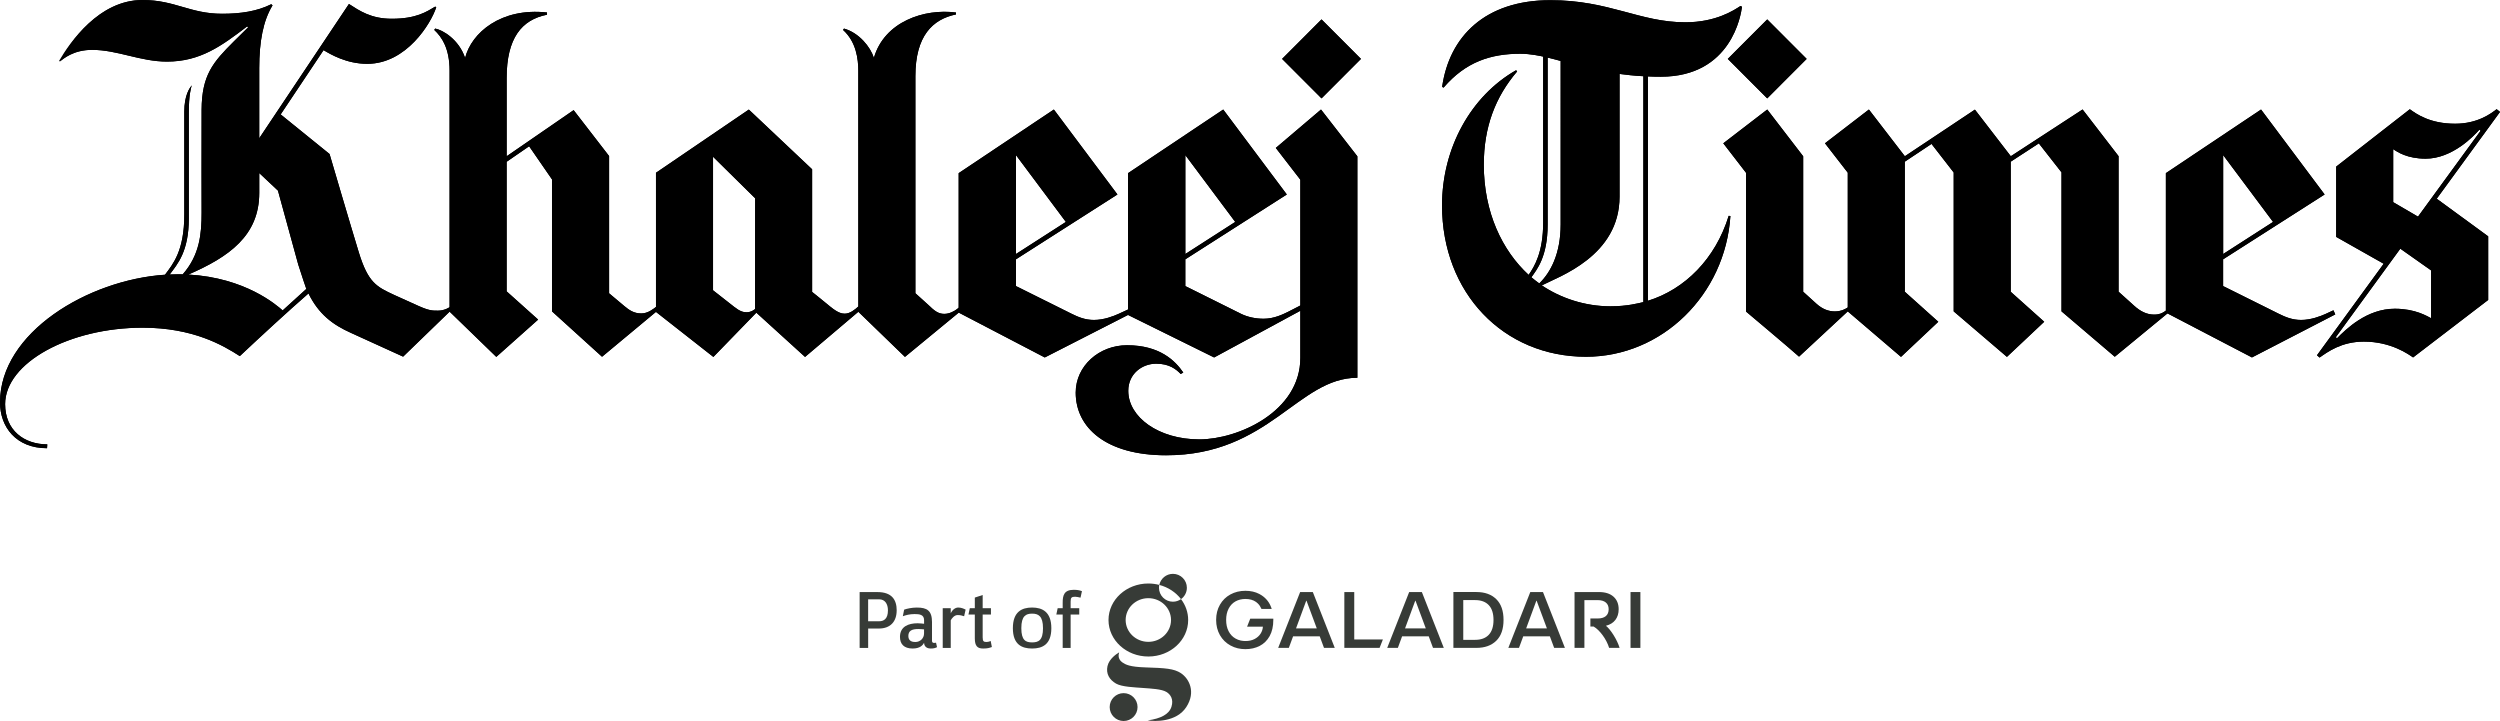 <?xml version="1.0" encoding="UTF-8"?>
<svg id="Layer_1" data-name="Layer 1" xmlns="http://www.w3.org/2000/svg" viewBox="0 0 1082 312.05">
  <defs>
    <style>
      .cls-1 {
        fill: #000;
      }

      .cls-1, .cls-2 {
        stroke-width: 0px;
      }

      .cls-2 {
        fill: #373b37;
      }
    </style>
  </defs>
  <g>
    <path class="cls-1" d="M697.12,132.57c7.09,0,12.05-1.33,14.13-1.82V32.98c-3.6-.13-8.03-.69-10.31-.98v53.12c0,25.73-26.31,34.59-33.65,38.4,8.05,5.41,18.46,9.06,29.83,9.06M666.2,122.66c4.82-4.64,9.25-12.76,9.25-25.51V26.38c-1.41-.38-4.35-1.17-5.63-1.45v72.31c0,13.93-4.73,19.47-7.04,22.77.9.76,2.43,1.96,3.42,2.66M753.93,2.92c-.42,3.37-4.55,30.28-35.14,30.28-1.79.01-4.09-.05-5.58-.13v97.11c16.01-4.94,29.23-18.16,34.97-36.77l.74.09c-2.22,34.06-29.55,60.9-62.51,60.9-35.78,0-62.3-27.67-62.3-65.49,0-24.91,12.56-47.44,32.05-58.51l.45.52c-9.39,10.99-14.42,23.98-14.42,40.37,0,20.64,7.98,37.15,19.4,47.68,2.51-3.59,6.29-9.78,6.29-22.7V24.49c-1-.21-5.43-1.23-9.85-1.23-12.77,0-23.64,3.45-33.26,14.67l-.61-.34C627.25,15.83,642.73.08,671.02.08c25.48,0,38.63,9.57,58.4,9.57,13.22,0,21.02-5.2,23.86-7.06l.65.33ZM764.85,8.4l17.07,17.09-17.07,17.09-17.07-17.09,17.07-17.09ZM1082,48.44l-27.39,37.57,22.28,16.28v27.52l-32.51,24.89c-2.04-1.41-9.57-6.85-21.3-6.85-9.76,0-15.74,4.51-19.17,6.9l-1.13-.98,28.88-39.62-20.56-11.62v-30.42l31.87-24.83c2.85,2.05,8.67,6.27,19.62,6.27,9.68,0,15.51-4.37,17.95-6.29l1.47,1.18ZM1073.62,56.58l-.56-.45c-2.17,2.51-11.59,12.54-23.24,12.54-7.95,0-12.21-2.86-14.04-4.12v22.95l10.73,6.26,27.11-37.17ZM1052.18,117.03l-13.33-9.4-27.91,38.3.49.5c3.94-3.96,12.9-12.81,25.05-12.81,8.89,0,13.92,3.21,15.7,4.1v-20.7ZM745.85,62.01l19.02-14.61,15.55,20.24v58.62s3.3,2.96,5.61,5.09c2.84,2.6,5.6,3.43,8.09,3.43,2.8,0,4.75-1.16,5.59-1.71v-58.33l-9.86-12.72,19.01-14.61,15.56,20.22,30.32-20.18,15.54,20.18,31.07-20.24,15.57,20.21v58.66l6.76,6.09c2.72,2.48,5.53,3.82,8.62,3.82,2.38,0,3.56-.69,4.52-1.33l.57-.38v-59.52l41.19-27.54,27.52,36.77-43.93,28.06v11.59s17.79,8.88,24.07,11.98c2.85,1.4,5.8,2.68,9.68,2.68,4.29,0,8.46-1.64,10.64-2.63l3.35-1.56.79,1.78-36.06,18.63-36.55-19.06-22.82,18.77-23.05-19.65v-60.16l-9.82-12.55-12.16,7.92v56.32l14.49,12.97-16.14,15.2-23.04-19.7v-60.11l-9.6-12.37-11.56,7.69v56.3l14.49,12.99-16.14,15.2-23.05-19.7-21.08,19.58c-3.27-2.98-22.92-19.49-22.92-19.49v-60.06l-9.86-12.78ZM962.19,109.93l21.59-13.88-21.59-28.91v42.79ZM283.9,74.78l40.19-27.36,27.4,25.86v53.07s4.17,3.31,7.85,6.36c3.26,2.68,5.01,3.05,6.25,3.05,2.31,0,4.46-1.79,5.92-3.14l-.03-101.79c0-5.42-.94-12.73-6.6-17.87l.4-.59c6.48,1.8,11.45,7.93,12.94,12.69,4.57-15.77,21.9-21.43,35.52-19.64v.83c-10.07,2.09-17.56,9.23-17.56,26.74v93.92s4.4,4.02,5.55,5.01c2.68,2.6,4.34,3.93,6.95,3.93,2.34,0,4.41-1.25,5.44-2.02l.79-.63v-58.26l41.2-27.54,27.52,36.77-43.92,28.06v11.59s17.78,8.88,24.07,11.98c2.85,1.4,5.8,2.68,9.68,2.68,4.29,0,8.46-1.64,10.64-2.63,1.97-.93,3.69-1.71,4.11-1.9v-59l41.2-27.54,27.52,36.77-43.92,28.06v11.59s17.78,8.88,24.07,11.98c2.85,1.4,6.29,2.15,9.82,2.15,4.6,0,8.42-1.96,10.53-2.97l5.36-2.76v-54.44l-10.62-13.75,19.56-16.62,15.74,20.26v95.83c-25.72,0-38.14,33.55-82.79,33.55-25.99,0-39.12-11.98-39.12-27.11,0-11.51,10.08-20.51,22.23-20.51,14.06,0,20.81,6.64,24.34,11.82l-1.12.61c-1.99-2.05-4.96-4.45-10.61-4.45-6.15,0-12.09,4.41-12.09,11.74,0,11.43,13.16,21.03,30.78,21.03,16.69,0,43.7-11.98,43.7-35.3v-20.38l-37.31,20.21-37.26-18.4-36.04,18.4-37.23-19.41-23.28,19.17-20.18-19.53-23.06,19.55-21.08-19.16-18.6,19.16-24.84-19.49-23.34,19.41-21.65-19.63v-57.12l-9.9-14.35-9.74,6.71v56.09l13.63,12.22-18.11,16.14-20.22-19.6-20.11,19.49-22.57-10.28c-7.97-3.57-13.98-8.12-18.39-17.07-9.15,7.98-20.56,18.51-29.72,27.12-7.31-4.72-20.3-12.3-42.09-12.3-31.6,0-59.48,15.15-59.48,33.1,0,11.38,8.28,17.4,18.25,17.4l-.11,1.67c-13.38,0-20.35-9.18-20.35-19.84,0-30.22,38.08-53.01,71.41-55.24,3.4-4.57,8.35-10.23,8.35-26.08v-44.51c0-7.16,2.31-10.19,3.21-11.36-.34,1.13-1.26,4.03-1.26,11.92v45.73c0,14.23-4.89,19.66-8.28,24.2,1.21-.06,2.4-.09,3.58-.09l2.06.02c7.41-8.38,8.18-17.75,8.18-26.62,0,0-.07-31.85,0-44.6.08-14.96,4.87-20.53,13.96-29.59,2.2-2.2,4.45-4.42,6.16-6.08l-.38-.45c-11.13,8.49-20.31,15.26-34.74,15.26-11.48,0-21.49-5.08-32.36-5.08-8.21,0-12.41,3.86-14.01,5.03C30.22,18.41,42.8,0,61.67,0c14,0,20.62,5.96,34.43,5.96,8.03,0,15.15-1.05,21.31-4.14l.54.52c-4.05,6.57-5.75,15.66-5.75,27.15v30.34L151.02,1.72c4.61,2.97,9.57,6.4,18.55,6.4,10.63,0,15.12-3.07,18.79-5.26l.45.26c-2.22,6.92-12.86,24.5-29.86,24.5-8.97,0-15.89-4.11-18.91-5.92l-18.57,27.82,21.17,17.14s9.03,30.74,12.66,42.57c4.05,13.17,7.7,14.89,15.34,18.44,3.01,1.4,6.06,2.76,10.47,4.73,4.69,2.1,6.1,2.05,8.47,2.05,2.48,0,4.36-1.05,5.01-1.5V30.59c0-9.64-3.35-14.57-6.63-17.64l.41-.59c3.29.66,10.19,4.65,12.94,12.71,2.75-10.87,15.51-21.86,35.44-19.67v.97c-11,2.16-17.47,10.18-17.47,27.41v33.85l28.99-19.97,15.35,19.88v59.39l6.54,5.49c2.17,1.82,4.21,3.23,7.4,3.23,2.88,0,5.16-1.92,6.37-2.82l-.02-58.06ZM308.6,125.63l9.08,7.13c2.55,2,3.95,2.39,5.5,2.39,2.07,0,3.62-1.4,3.62-1.4l.03-47.94-18.23-17.98v57.79ZM513.02,109.93l21.59-13.88-21.59-28.91v42.79ZM439.72,109.93l21.59-13.88-21.59-28.91v42.79ZM122.34,134.35l10.24-9.3c-.44-1.16-1.81-5.36-3.5-10.57-3.46-12.71-8.78-31.98-8.78-31.98l-8.09-7.6v8.58c0,18.44-13,27.68-30.69,35.34,24.73,1.39,38.15,13.2,40.82,15.53M589.03,25.49l-17.07,17.09-17.06-17.09,17.06-17.09,17.07,17.09Z"/>
    <path class="cls-1" d="M371.48,30.83c0-5.43-.94-12.73-6.6-17.87l.4-.6c6.48,1.81,11.45,7.94,12.94,12.69,4.57-15.77,21.9-21.43,35.52-19.64v.83c-10.07,2.09-17.56,9.23-17.56,26.75v93.92s4.4,4.02,5.55,5.01c2.68,2.6,4.34,3.93,6.95,3.93,2.34,0,4.41-1.25,5.44-2.02.39-.3.87-.7.87-.7l.91,1.36-24.25,19.97-20.18-19.54V30.83Z"/>
    <path class="cls-1" d="M284.9,134.15l-.98-1.31c-1.21.91-3.49,2.82-6.37,2.82-3.19,0-5.23-1.41-7.4-3.23-3.71-3.11-6.54-5.49-6.54-5.49v-59.39l-15.35-19.88-28.99,19.96v-33.85c0-17.22,6.47-25.25,17.46-27.41v-.97c-19.93-2.19-32.69,8.8-35.44,19.67-2.75-8.06-9.64-12.05-12.94-12.71l-.41.59c3.28,3.06,6.63,7.99,6.63,17.64v104.26l20.22,19.6,18.11-16.14-13.64-12.22v-56.09l9.74-6.71,9.9,14.35v57.12l21.65,19.63,24.33-20.24Z"/>
    <path class="cls-1" d="M589.02,25.49l-17.07,17.09-17.07-17.09,17.07-17.09,17.07,17.09ZM512.13,161.23c-3.53-5.18-10.28-11.82-24.34-11.82-12.16,0-22.23,9-22.23,20.51,0,15.14,13.13,27.11,39.12,27.11,44.65,0,57.07-33.55,82.79-33.55v-95.83l-15.74-20.26-19.56,16.62,10.62,13.75v77.1c0,23.32-27,35.3-43.7,35.3-17.62,0-30.77-9.6-30.77-21.03,0-7.33,5.94-11.74,12.09-11.74,5.65,0,8.62,2.4,10.61,4.45l1.12-.61Z"/>
    <path class="cls-1" d="M122.33,134.35l10.24-9.3c-.44-1.16-1.81-5.36-3.5-10.57-3.46-12.71-8.78-31.98-8.78-31.98l-8.09-7.6v8.58c0,18.44-13,27.68-30.69,35.34,24.73,1.39,38.15,13.2,40.82,15.53M117.95,2.34c-4.05,6.57-5.75,15.66-5.75,27.15v30.34L151.02,1.72c4.61,2.97,9.57,6.4,18.55,6.4,10.63,0,15.12-3.07,18.79-5.26l.45.26c-2.22,6.92-12.86,24.5-29.87,24.5-8.97,0-15.89-4.11-18.91-5.92l-18.57,27.82,21.17,17.14s9.03,30.74,12.66,42.57c4.05,13.17,7.7,14.89,15.34,18.44,3.01,1.4,6.06,2.76,10.47,4.73,4.69,2.1,6.1,2.05,8.47,2.05,2.87,0,4.94-1.41,5.23-1.67l.85,1.1-21.18,20.47s-13.21-6.02-22.57-10.28c-7.97-3.57-13.98-8.12-18.39-17.08-9.15,7.98-20.56,18.51-29.72,27.12-7.31-4.72-20.3-12.3-42.09-12.3-31.6,0-59.48,15.15-59.48,33.09,0,11.38,8.28,17.4,18.25,17.4l-.11,1.67C6.97,193.97,0,184.79,0,174.13,0,143.91,38.08,121.12,71.41,118.88c3.4-4.57,8.35-10.23,8.35-26.08,0,0,0-42.64,0-44.51,0-7.16,2.31-10.19,3.21-11.36l.02.02c-.34,1.13-1.28,4.02-1.28,11.9v45.73c0,14.22-4.89,19.66-8.28,24.2,1.21-.05,2.4-.09,3.58-.09.7,0,1.38,0,2.06.03,7.41-8.38,8.18-17.75,8.18-26.62,0,0-.07-31.85,0-44.6.08-14.96,4.87-20.53,13.96-29.59,2.2-2.2,4.45-4.42,6.16-6.08l-.38-.45c-11.13,8.49-20.31,15.26-34.74,15.26-11.48,0-21.5-5.08-32.36-5.08-8.21,0-12.41,3.86-14.01,5.03l-.3-.25C30.22,18.41,42.8,0,61.68,0,75.68,0,82.29,5.96,96.11,5.96c8.03,0,15.15-1.05,21.31-4.14l.54.52Z"/>
    <path class="cls-1" d="M439.72,109.93l21.59-13.88-21.59-28.91v42.79ZM414.91,74.94l41.2-27.54,27.52,36.77-43.92,28.06v11.59s17.78,8.88,24.07,11.98c2.85,1.4,5.8,2.68,9.68,2.68,4.29,0,8.46-1.64,10.64-2.62,2.27-1.07,4.21-1.95,4.21-1.95v2.33l-36.14,18.47-37.26-19.43v-60.33Z"/>
    <path class="cls-1" d="M962.19,109.93l21.59-13.88-21.59-28.91v42.79ZM937.38,74.94l41.19-27.54,27.52,36.77-43.93,28.06v11.59s17.79,8.88,24.08,11.98c2.85,1.4,5.8,2.68,9.68,2.68,4.29,0,8.46-1.64,10.64-2.62.64-.29,3.35-1.56,3.35-1.56l.79,1.78-36.06,18.63-37.26-19.43v-60.33Z"/>
    <path class="cls-1" d="M513.02,109.93l21.59-13.88-21.59-28.91v42.79ZM488.21,74.94l41.2-27.54,27.52,36.77-43.92,28.06v11.59s17.78,8.88,24.07,11.98c2.85,1.4,6.29,2.15,9.82,2.15,4.6,0,8.42-1.96,10.53-2.97,1.99-1.02,5.84-3.01,5.84-3.01v2.26l-37.8,20.48-37.26-18.4v-61.36Z"/>
    <path class="cls-1" d="M283.9,74.78l40.19-27.36,27.4,25.86v53.07s4.17,3.31,7.85,6.36c3.26,2.68,5.01,3.05,6.25,3.05,2.31,0,4.46-1.79,5.92-3.14l1.07,1.38-24.16,20.47-21.08-19.16-18.6,19.16-24.84-19.49v-60.2ZM308.6,125.63s7.52,5.92,9.08,7.13c2.55,2,3.95,2.39,5.5,2.39,2.07,0,3.62-1.4,3.62-1.4l.03-47.94-18.23-17.97v57.79Z"/>
    <path class="cls-1" d="M870.28,67.61l-15.54-20.18-30.32,20.18-15.56-20.22-19.01,14.61,9.86,12.72v60.04l23.05,19.7,16.14-15.2-14.49-12.99v-56.3l11.55-7.69,9.6,12.37v60.11l23.04,19.7,16.14-15.2-14.49-12.97v-56.32l12.16-7.92,9.81,12.55v60.16l23.05,19.64,23-18.92-.77-1.11s-.33.23-.69.46c-.96.63-2.14,1.32-4.52,1.32-3.1,0-5.9-1.34-8.62-3.82-1.78-1.61-6.76-6.09-6.76-6.09v-58.66l-15.57-20.21-31.07,20.23Z"/>
    <path class="cls-1" d="M1082,48.44l-27.39,37.57,22.28,16.28v27.52l-32.51,24.89c-2.04-1.41-9.57-6.85-21.3-6.85-9.76,0-15.74,4.51-19.17,6.9l-1.13-.98,28.88-39.62-20.56-11.62v-30.42l31.87-24.83c2.85,2.05,8.67,6.26,19.62,6.26,9.68,0,15.51-4.37,17.95-6.29l1.47,1.18ZM1073.62,56.58l-.56-.45c-2.17,2.51-11.59,12.54-23.24,12.54-7.95,0-12.21-2.86-14.04-4.12v22.95l10.73,6.26,27.11-37.17ZM1052.18,117.03l-13.33-9.4-27.91,38.3.49.5c3.93-3.96,12.9-12.81,25.05-12.81,8.89,0,13.92,3.21,15.7,4.1v-20.7Z"/>
    <path class="cls-1" d="M745.85,62.01l19.02-14.61,15.55,20.24v58.62s3.3,2.96,5.61,5.09c2.84,2.6,5.59,3.43,8.09,3.43,2.97,0,4.98-1.3,5.73-1.8.18.24.75.97.75.97l-21.97,20.41c-3.28-2.98-22.92-19.49-22.92-19.49v-60.06l-9.86-12.78ZM764.86,8.4l-17.08,17.09,17.08,17.09,17.06-17.09-17.06-17.09Z"/>
    <path class="cls-1" d="M697.12,132.57c7.09,0,12.05-1.33,14.13-1.82V32.98c-3.6-.13-8.03-.69-10.31-.98v53.12c0,25.73-26.32,34.59-33.65,38.4,8.05,5.41,18.46,9.05,29.83,9.05M666.2,122.66c4.82-4.64,9.25-12.76,9.25-25.51V26.38c-1.41-.39-4.35-1.17-5.63-1.45v72.31c0,13.93-4.73,19.47-7.04,22.77.9.76,2.43,1.96,3.42,2.66M753.93,2.92c-.42,3.37-4.55,30.28-35.14,30.28-1.8,0-4.09-.05-5.58-.13v97.11c16.01-4.94,29.23-18.16,34.97-36.77l.74.09c-2.22,34.06-29.55,60.9-62.51,60.9-35.78,0-62.3-27.67-62.3-65.49,0-24.91,12.56-47.44,32.05-58.51l.45.52c-9.39,11-14.42,23.98-14.42,40.37,0,20.65,7.98,37.16,19.4,47.68,2.51-3.59,6.29-9.78,6.29-22.7V24.49c-1-.21-5.43-1.23-9.85-1.23-12.77,0-23.64,3.45-33.26,14.67l-.61-.34C627.25,15.83,642.73.08,671.02.08c25.48,0,38.63,9.57,58.4,9.57,13.22,0,21.02-5.2,23.86-7.06l.65.33Z"/>
  </g>
  <g>
    <path class="cls-2" d="M388.08,264.17c0,4.81-2.68,7.86-7.71,7.86h-4.63v8.4h-3.69v-24.18h7.71c6.26,0,8.33,3.37,8.33,7.93M375.73,259.4v9.48h4.81c1.95,0,3.76-1.01,3.76-4.71,0-2.79-1.3-4.78-3.76-4.78h-4.81Z"/>
    <path class="cls-2" d="M403.37,269.31v8c0,.61.25.94.87.94.33,0,.58,0,.87-.11l.44,1.96c-.87.43-1.56.58-2.75.58-2.53,0-2.86-1.81-2.86-2.46-.54.98-1.7,2.46-4.96,2.46-3.73,0-5.47-1.92-5.47-5.03,0-4.49,3.66-5.9,7.64-5.9.94,0,2.39.18,2.79.22v-1.59c0-2.42-2.06-2.61-4.13-2.61s-3.84.47-5.07.94l.58-2.86c1.19-.43,3.37-.9,5.47-.9,4.42,0,6.59,1.27,6.59,6.37M393.13,275.29c0,2.46,2.17,2.57,3.04,2.57,2.06,0,3.76-1.56,3.76-3.73v-1.74c-.54-.04-1.74-.15-2.46-.15-2.79,0-4.34.72-4.34,3.04"/>
    <path class="cls-2" d="M417.92,263.85l-.65,2.86c-.9-.33-1.74-.51-2.82-.51-1.52,0-2.61,1.59-2.97,2.28v11.94h-3.47v-17.19h3.47v2.24c.69-1.63,2.03-2.53,3.22-2.53,1.3,0,2.39.47,3.22.9"/>
    <path class="cls-2" d="M425.3,263.23h3.58v2.75h-3.58v9.88c0,1.77.47,1.99,1.77,1.99.47,0,1.3-.22,1.7-.43l.51,2.61c-1.16.4-1.88.65-3.8.65-2.39,0-3.58-1.01-3.58-4.38v-10.32h-2.75l.58-2.75h2.17v-4.6l3.4-1.12v5.72Z"/>
    <path class="cls-2" d="M455.02,271.88c0,7.13-3.95,8.8-8.33,8.8s-8.32-1.67-8.32-8.8,3.91-8.94,8.32-8.94,8.33,1.85,8.33,8.94M442.03,271.88c0,5.28,1.92,6.15,4.67,6.15s4.71-.87,4.71-6.15-2.03-6.3-4.71-6.3-4.67.98-4.67,6.3"/>
    <path class="cls-2" d="M468.27,255.85l-.62,2.82c-.76-.18-1.59-.4-2.32-.4-1.52,0-1.96.36-1.96,2.06v2.9h3.73v2.75h-3.73v14.44h-3.44v-14.44h-2.75l.58-2.75h2.17v-2.42c0-3.04.54-5.54,4.78-5.54,1.34,0,2.46.15,3.55.58"/>
    <path class="cls-2" d="M551.09,267.76v.57c0,2.75-.54,5.08-1.59,6.98-1.06,1.89-2.5,3.31-4.31,4.24-1.82.94-3.88,1.4-6.18,1.4-1.15,0-2.25-.12-3.29-.36-1.13-.27-2.19-.67-3.19-1.23-1.93-1.06-3.44-2.55-4.54-4.46-1.09-1.92-1.65-4.12-1.65-6.6s.55-4.68,1.65-6.58c1.1-1.92,2.6-3.39,4.52-4.44,1.92-1.05,4.09-1.58,6.5-1.58,2.26,0,4.26.45,6,1.36.28.14.57.3.84.49.08.03.15.08.21.13,1.98,1.31,3.37,3.1,4.17,5.38l.16.5h-4.42c-.41-.94-.92-1.73-1.57-2.36-.23-.25-.49-.47-.77-.66-1.22-.87-2.76-1.31-4.63-1.31-1.6,0-3.03.36-4.3,1.06-1.27.72-2.26,1.76-2.96,3.14-.72,1.38-1.07,3-1.07,4.87s.35,3.53,1.07,4.91c.71,1.38,1.7,2.42,2.96,3.14.72.42,1.49.71,2.34.89.32.07.66.12,1,.15.31.03.63.05.96.05,1.53,0,2.86-.28,3.98-.87,1.12-.59,1.98-1.36,2.59-2.31.61-.95.95-1.96,1.01-3.05h-6.84l1.36-3.44h9.99Z"/>
    <path class="cls-2" d="M577.7,280.41h-4.67l-1.86-5.01h0s-11.52,0-11.52,0l-1.85,5.01h-4.61l9.51-24.17h5.49l9.5,24.17ZM569.91,271.98l-4.45-11.98h-.13l-4.41,11.98h8.99Z"/>
    <polygon class="cls-2" points="598.52 276.75 597.08 280.41 581.83 280.41 581.83 256.24 586.12 256.24 586.12 276.75 598.52 276.75"/>
    <path class="cls-2" d="M624.88,280.41h-4.67l-1.86-5.01h0s-11.52,0-11.52,0l-1.84,5.01h-4.61l9.51-24.17h5.49l9.5,24.17ZM617.09,271.98l-4.45-11.98h-.13l-4.41,11.98h8.99Z"/>
    <path class="cls-2" d="M650.73,268.32c0,3.95-1.05,6.95-3.15,9-2.1,2.05-4.95,3.08-8.57,3.08h-9.98v-24.17h9.98c3.61,0,6.47,1.03,8.57,3.08,2.1,2.06,3.15,5.06,3.15,9M646.39,268.32c0-2.84-.69-4.98-2.06-6.43-1.38-1.45-3.34-2.17-5.89-2.17h-5.14v17.2h5.14c2.55,0,4.51-.72,5.89-2.17,1.37-1.45,2.06-3.59,2.06-6.43"/>
    <path class="cls-2" d="M677.31,280.41h-4.67l-1.86-5.01h0s-11.52,0-11.52,0l-1.85,5.01h-4.61l9.51-24.17h5.49l9.5,24.17ZM669.51,271.98l-4.45-11.98h-.13l-4.41,11.98h8.99Z"/>
    <path class="cls-2" d="M695.05,270.83c1.78-.45,3.14-1.3,4.09-2.53.94-1.25,1.42-2.78,1.42-4.61,0-2.3-.75-4.12-2.23-5.45-1.49-1.33-3.59-2-6.29-2h-10.58v24.17h4.27v-20.68h5.73c1.54,0,2.71.34,3.54,1.03.82.69,1.23,1.67,1.23,2.93s-.41,2.28-1.22,2.96c-.82.69-2,1.03-3.56,1.03h-3.13v3.49h1.4c2.66,1.49,5.67,5.68,6.71,9.24h4.53c-.98-3.38-3.88-8-5.92-9.58"/>
    <rect class="cls-2" x="705.69" y="256.24" width="4.27" height="24.17"/>
    <path class="cls-2" d="M486.3,299.99c-3.33,0-6.03,2.7-6.03,6.03s2.7,6.03,6.03,6.03,6.03-2.7,6.03-6.03-2.7-6.03-6.03-6.03"/>
    <path class="cls-2" d="M484.38,282.34c-.84,2.46.66,3.87,1.41,4.37,1.42.95,3.14,1.92,10.01,2.14,8.5.27,12.31.51,15.32,2.51,3.48,2.32,6.59,8.07,2.31,14.66-4.25,6.54-13.6,6.29-16.73,5.76,5.73-.76,9.3-2.68,10.31-5.9,1.02-3.22-.43-5.33-2.14-6.38-2.14-1.31-6.73-1.47-10.08-1.74-3.56-.28-9.25-.44-11.77-1.9-2.91-1.69-4.41-4.3-3.7-7.55.71-3.25,4.1-5.41,5.06-5.97"/>
    <path class="cls-2" d="M511.14,259.3c-.99.7-2.19,1.12-3.5,1.12-3.33,0-6.03-2.7-6.03-6.03,0-.42.05-.84.13-1.24-1.51-.39-3.1-.61-4.74-.61-9.52,0-17.24,7.07-17.24,15.8s7.72,15.8,17.24,15.8,17.24-7.07,17.24-15.8c0-3.36-1.15-6.48-3.1-9.04M506.82,268.34c0,5.22-4.4,9.45-9.82,9.45s-9.82-4.23-9.82-9.45,4.4-9.45,9.82-9.45,9.82,4.23,9.82,9.45"/>
    <path class="cls-2" d="M511.14,259.3c1.53-1.09,2.54-2.88,2.54-4.91,0-3.33-2.7-6.03-6.03-6.03-2.91,0-5.33,2.06-5.9,4.79,3.85,1.01,7.15,3.21,9.4,6.15"/>
  </g>
</svg>